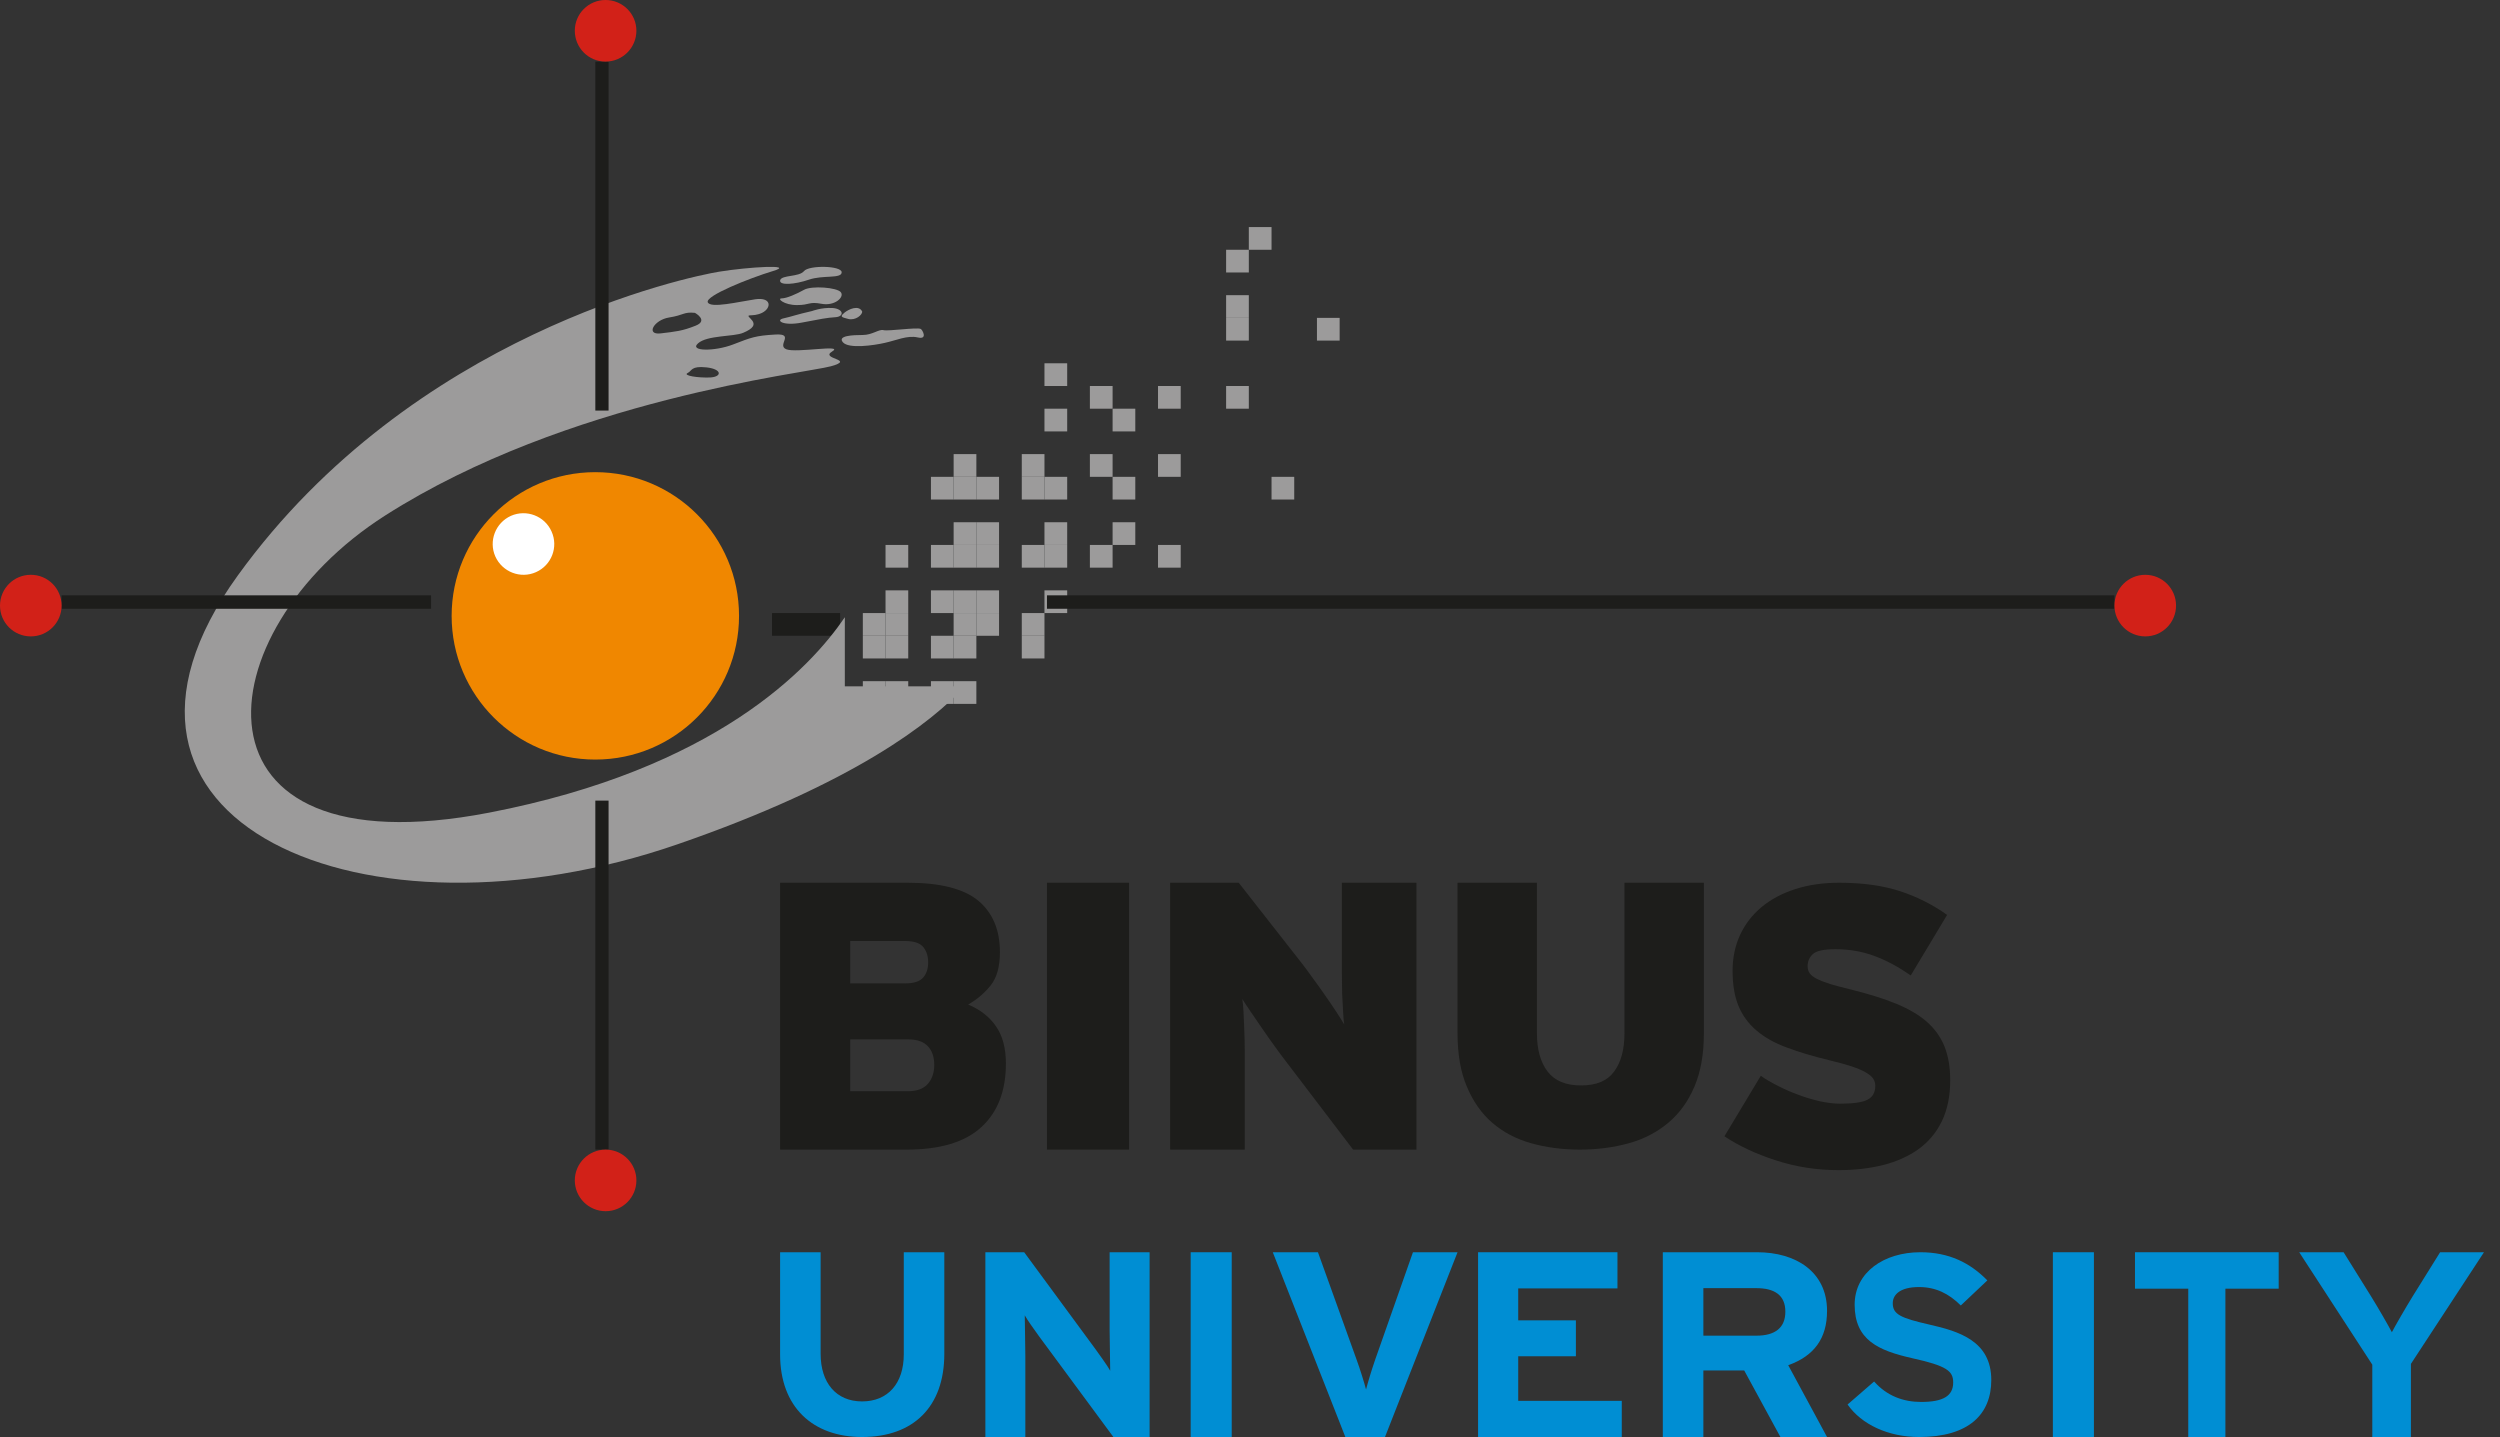 <?xml version="1.0" encoding="UTF-8"?>
<svg width="127px" height="73px" viewBox="0 0 127 73" version="1.1" xmlns="http://www.w3.org/2000/svg" xmlns:xlink="http://www.w3.org/1999/xlink">
    <rect x="0" y="0" width="127" height="73" fill="#333333" stroke="none"/>
    <!-- Generator: Sketch 63.1 (92452) - https://sketch.com -->
    <title>logo-BITS</title>
    <desc>Created with Sketch.</desc>
    <g id="Page-1" stroke="none" stroke-width="1" fill="none" fill-rule="evenodd">
        <g id="insode-stories" transform="translate(-93, -61)">
            <g id="header">
                <g id="logo-BITS" transform="translate(93, 61)">
                    <polygon id="Fill-1" fill="#9C9B9B" points="43.832 35.757 44.985 35.757 44.985 34.604 43.832 34.604"></polygon>
                    <polygon id="Fill-2" fill="#9C9B9B" points="44.985 35.757 46.139 35.757 46.139 34.604 44.985 34.604"></polygon>
                    <polygon id="Fill-3" fill="#9C9B9B" points="47.292 35.757 48.445 35.757 48.445 34.604 47.292 34.604"></polygon>
                    <polygon id="Fill-4" fill="#9C9B9B" points="48.445 35.757 49.599 35.757 49.599 34.604 48.445 34.604"></polygon>
                    <polygon id="Fill-5" fill="#9C9B9B" points="43.832 33.45 44.985 33.45 44.985 32.297 43.832 32.297"></polygon>
                    <polygon id="Fill-6" fill="#9C9B9B" points="44.985 33.45 46.139 33.45 46.139 32.297 44.985 32.297"></polygon>
                    <polygon id="Fill-7" fill="#9C9B9B" points="47.292 33.45 48.445 33.45 48.445 32.297 47.292 32.297"></polygon>
                    <polygon id="Fill-8" fill="#9C9B9B" points="48.445 33.45 49.599 33.45 49.599 32.297 48.445 32.297"></polygon>
                    <polygon id="Fill-9" fill="#9C9B9B" points="51.906 33.45 53.059 33.45 53.059 32.297 51.906 32.297"></polygon>
                    <polygon id="Fill-10" fill="#9C9B9B" points="43.832 32.297 44.985 32.297 44.985 31.144 43.832 31.144"></polygon>
                    <polygon id="Fill-11" fill="#9C9B9B" points="44.985 32.297 46.139 32.297 46.139 31.144 44.985 31.144"></polygon>
                    <polygon id="Fill-12" fill="#9C9B9B" points="48.445 32.297 49.599 32.297 49.599 31.144 48.445 31.144"></polygon>
                    <polygon id="Fill-13" fill="#9C9B9B" points="49.599 32.297 50.752 32.297 50.752 31.144 49.599 31.144"></polygon>
                    <polygon id="Fill-14" fill="#9C9B9B" points="51.906 32.297 53.059 32.297 53.059 31.144 51.906 31.144"></polygon>
                    <polygon id="Fill-15" fill="#9C9B9B" points="44.985 31.144 46.139 31.144 46.139 29.99 44.985 29.99"></polygon>
                    <polygon id="Fill-16" fill="#9C9B9B" points="47.292 31.144 48.445 31.144 48.445 29.99 47.292 29.99"></polygon>
                    <polygon id="Fill-17" fill="#9C9B9B" points="48.445 31.144 49.599 31.144 49.599 29.99 48.445 29.99"></polygon>
                    <polygon id="Fill-18" fill="#9C9B9B" points="49.599 31.144 50.752 31.144 50.752 29.99 49.599 29.99"></polygon>
                    <polygon id="Fill-19" fill="#9C9B9B" points="53.059 31.144 54.213 31.144 54.213 29.99 53.059 29.99"></polygon>
                    <polygon id="Fill-20" fill="#9C9B9B" points="44.985 28.837 46.139 28.837 46.139 27.683 44.985 27.683"></polygon>
                    <polygon id="Fill-21" fill="#9C9B9B" points="47.292 28.837 48.445 28.837 48.445 27.683 47.292 27.683"></polygon>
                    <polygon id="Fill-22" fill="#9C9B9B" points="48.445 28.837 49.599 28.837 49.599 27.683 48.445 27.683"></polygon>
                    <polygon id="Fill-23" fill="#9C9B9B" points="49.599 28.837 50.752 28.837 50.752 27.683 49.599 27.683"></polygon>
                    <polygon id="Fill-24" fill="#9C9B9B" points="51.906 28.837 53.059 28.837 53.059 27.683 51.906 27.683"></polygon>
                    <polygon id="Fill-25" fill="#9C9B9B" points="53.059 28.837 54.213 28.837 54.213 27.683 53.059 27.683"></polygon>
                    <polygon id="Fill-26" fill="#9C9B9B" points="55.366 28.837 56.52 28.837 56.52 27.683 55.366 27.683"></polygon>
                    <polygon id="Fill-27" fill="#9C9B9B" points="58.827 28.837 59.98 28.837 59.98 27.683 58.827 27.683"></polygon>
                    <polygon id="Fill-28" fill="#9C9B9B" points="48.445 27.683 49.599 27.683 49.599 26.53 48.445 26.53"></polygon>
                    <polygon id="Fill-29" fill="#9C9B9B" points="49.599 27.683 50.752 27.683 50.752 26.53 49.599 26.53"></polygon>
                    <polygon id="Fill-30" fill="#9C9B9B" points="53.059 27.683 54.213 27.683 54.213 26.53 53.059 26.53"></polygon>
                    <polygon id="Fill-31" fill="#9C9B9B" points="56.52 27.683 57.673 27.683 57.673 26.53 56.52 26.53"></polygon>
                    <polygon id="Fill-32" fill="#9C9B9B" points="47.292 25.376 48.445 25.376 48.445 24.223 47.292 24.223"></polygon>
                    <polygon id="Fill-33" fill="#9C9B9B" points="48.445 25.376 49.599 25.376 49.599 24.223 48.445 24.223"></polygon>
                    <polygon id="Fill-34" fill="#9C9B9B" points="49.599 25.376 50.752 25.376 50.752 24.223 49.599 24.223"></polygon>
                    <polygon id="Fill-35" fill="#9C9B9B" points="51.906 25.376 53.059 25.376 53.059 24.223 51.906 24.223"></polygon>
                    <polygon id="Fill-36" fill="#9C9B9B" points="53.059 25.376 54.213 25.376 54.213 24.223 53.059 24.223"></polygon>
                    <polygon id="Fill-37" fill="#9C9B9B" points="56.52 25.376 57.673 25.376 57.673 24.223 56.52 24.223"></polygon>
                    <polygon id="Fill-38" fill="#9C9B9B" points="64.594 25.376 65.747 25.376 65.747 24.223 64.594 24.223"></polygon>
                    <polygon id="Fill-39" fill="#9C9B9B" points="48.445 24.223 49.599 24.223 49.599 23.069 48.445 23.069"></polygon>
                    <polygon id="Fill-40" fill="#9C9B9B" points="51.906 24.223 53.059 24.223 53.059 23.069 51.906 23.069"></polygon>
                    <polygon id="Fill-41" fill="#9C9B9B" points="55.366 24.223 56.52 24.223 56.52 23.069 55.366 23.069"></polygon>
                    <polygon id="Fill-42" fill="#9C9B9B" points="58.827 24.223 59.98 24.223 59.98 23.069 58.827 23.069"></polygon>
                    <polygon id="Fill-43" fill="#9C9B9B" points="53.059 21.916 54.213 21.916 54.213 20.762 53.059 20.762"></polygon>
                    <polygon id="Fill-44" fill="#9C9B9B" points="56.52 21.916 57.673 21.916 57.673 20.762 56.52 20.762"></polygon>
                    <polygon id="Fill-45" fill="#9C9B9B" points="55.366 20.762 56.52 20.762 56.52 19.609 55.366 19.609"></polygon>
                    <polygon id="Fill-46" fill="#9C9B9B" points="58.827 20.762 59.98 20.762 59.98 19.609 58.827 19.609"></polygon>
                    <polygon id="Fill-47" fill="#9C9B9B" points="62.287 20.762 63.44 20.762 63.44 19.609 62.287 19.609"></polygon>
                    <polygon id="Fill-48" fill="#9C9B9B" points="53.059 19.609 54.213 19.609 54.213 18.455 53.059 18.455"></polygon>
                    <polygon id="Fill-49" fill="#9C9B9B" points="62.287 17.302 63.44 17.302 63.44 16.148 62.287 16.148"></polygon>
                    <polygon id="Fill-50" fill="#9C9B9B" points="66.901 17.302 68.054 17.302 68.054 16.148 66.901 16.148"></polygon>
                    <polygon id="Fill-51" fill="#9C9B9B" points="62.287 16.148 63.44 16.148 63.44 14.995 62.287 14.995"></polygon>
                    <polygon id="Fill-52" fill="#9C9B9B" points="62.287 13.842 63.44 13.842 63.44 12.688 62.287 12.688"></polygon>
                    <polygon id="Fill-53" fill="#9C9B9B" points="63.44 12.688 64.594 12.688 64.594 11.535 63.44 11.535"></polygon>
                    <polygon id="Fill-54" fill="#1D1D1B" points="39.218 32.297 42.678 32.297 42.678 31.144 39.218 31.144"></polygon>
                    <g id="Group-99">
                        <path d="M35.304,15.893 C34.725,15.832 34.753,16.009 33.987,16.129 C33.221,16.251 32.787,17.023 33.555,16.937 C34.324,16.845 34.661,16.816 35.337,16.545 C36.009,16.279 35.304,15.893 35.304,15.893 L35.304,15.893 Z M35.891,18.663 C35.093,18.577 35.157,18.841 34.936,18.947 C34.66,19.079 35.458,19.201 36.075,19.176 C36.688,19.142 36.688,18.753 35.891,18.663 L35.891,18.663 Z M42.969,34.866 L43.191,34.866 L49.014,34.866 C47.333,36.697 43.376,39.797 34.414,42.891 C18.521,48.386 2.989,41.789 12.083,29.231 C20.974,16.937 35.059,14.04 36.533,13.802 C38.002,13.562 40.462,13.413 39.265,13.769 C38.066,14.132 35.827,15.028 35.954,15.353 C36.076,15.684 37.547,15.325 38.37,15.203 C39.203,15.085 39.203,15.651 38.711,15.893 C38.223,16.129 37.825,15.893 38.128,16.187 C38.439,16.488 38.255,16.694 37.758,16.905 C37.271,17.114 35.92,17.022 35.458,17.444 C34.998,17.856 36.315,17.856 37.238,17.5 C38.16,17.144 38.37,17.053 39.389,16.994 C40.398,16.937 39.447,17.533 39.938,17.741 C40.43,17.949 42.917,17.472 42.272,17.856 C41.629,18.247 43.501,18.247 42.208,18.607 C40.919,18.964 28.833,20.278 19.568,26.187 C10.301,32.094 9.075,44.326 24.846,41.283 C36.343,39.064 41.153,33.957 42.917,31.356 L42.917,34.865 L42.969,34.865 L42.969,34.866 Z" id="Fill-55" fill="#9C9B9B"></path>
                        <path d="M22.943,31.288 C22.943,27.253 26.208,23.986 30.24,23.986 C34.277,23.986 37.543,27.253 37.543,31.288 C37.543,35.319 34.277,38.586 30.24,38.586 C26.208,38.586 22.943,35.319 22.943,31.288" id="Fill-57" fill="#F08700"></path>
                        <path d="M25.162,28.268 C24.814,27.482 25.17,26.559 25.955,26.205 C26.745,25.858 27.669,26.211 28.019,26.999 C28.375,27.789 28.019,28.713 27.229,29.065 C26.441,29.417 25.517,29.058 25.162,28.268" id="Fill-59" fill="#FFFFFF"></path>
                        <path d="M42.757,13.832 C42.757,13.49 41.09,13.463 40.842,13.773 C40.596,14.079 39.709,13.959 39.632,14.235 C39.569,14.518 40.381,14.451 41.09,14.208 C41.806,13.959 42.757,14.173 42.757,13.832" id="Fill-61" fill="#9C9B9B"></path>
                        <path d="M42.715,14.845 C42.522,14.6 41.239,14.504 40.849,14.72 C40.457,14.94 39.957,15.158 39.708,15.158 C39.458,15.158 39.822,15.498 40.489,15.498 C41.155,15.498 41.073,15.309 41.74,15.434 C42.408,15.557 42.908,15.095 42.715,14.845" id="Fill-63" fill="#9C9B9B"></path>
                        <path d="M41.257,15.799 C40.434,15.986 40.235,16.078 39.801,16.173 C39.371,16.265 39.77,16.575 40.73,16.388 C41.69,16.206 41.985,16.142 42.448,16.113 C42.916,16.078 42.846,15.678 42.281,15.646 C41.723,15.617 41.257,15.799 41.257,15.799" id="Fill-65" fill="#9C9B9B"></path>
                        <path d="M43.8,15.828 C43.631,15.474 43.111,15.704 42.889,15.891 C42.672,16.081 42.713,16.108 43.089,16.202 C43.468,16.297 43.812,15.987 43.8,15.828" id="Fill-67" fill="#9C9B9B"></path>
                        <path d="M46.771,16.709 C46.587,16.617 45.121,16.834 44.885,16.772 C44.648,16.709 44.324,17.018 43.821,17.018 C43.32,17.018 42.526,17.051 42.821,17.389 C43.117,17.73 44.385,17.546 44.942,17.419 C45.508,17.299 46.094,17.018 46.627,17.143 C47.155,17.265 46.845,16.73 46.771,16.709" id="Fill-69" fill="#9C9B9B"></path>
                        <polygon id="Fill-71" fill="#1D1D1B" points="3.129 30.926 21.9 30.926 21.9 30.243 3.129 30.243"></polygon>
                        <polygon id="Fill-73" fill="#1D1D1B" points="30.243 58.4 30.915 58.4 30.915 40.671 30.243 40.671"></polygon>
                        <polygon id="Fill-74" fill="#1D1D1B" points="30.243 20.857 30.915 20.857 30.915 3.129 30.243 3.129"></polygon>
                        <polygon id="Fill-75" fill="#1D1D1B" points="53.186 30.925 107.414 30.925 107.414 30.243 53.186 30.243"></polygon>
                        <path d="M107.414,30.762 C107.414,29.901 108.115,29.2 108.98,29.2 C109.846,29.2 110.543,29.901 110.543,30.762 C110.543,31.628 109.846,32.329 108.98,32.329 C108.115,32.329 107.414,31.628 107.414,30.762" id="Fill-76" fill="#D22118"></path>
                        <path d="M29.2,1.56 C29.2,0.701 29.894,0 30.762,0 C31.628,0 32.329,0.701 32.329,1.56 C32.329,2.425 31.628,3.129 30.762,3.129 C29.894,3.129 29.2,2.426 29.2,1.56" id="Fill-77" fill="#D22118"></path>
                        <path d="M47.46,54.1 C47.46,53.698 47.353,53.381 47.137,53.15 C46.918,52.917 46.587,52.801 46.141,52.801 L43.191,52.801 L43.191,55.434 L46.118,55.434 C46.576,55.434 46.918,55.31 47.137,55.058 C47.353,54.805 47.46,54.488 47.46,54.1 M47.151,48.879 C47.151,48.582 47.072,48.325 46.906,48.115 C46.739,47.91 46.436,47.804 45.986,47.804 L43.191,47.804 L43.191,49.956 L45.986,49.956 C46.422,49.956 46.725,49.858 46.898,49.659 C47.068,49.466 47.151,49.205 47.151,48.879 M51.1,54.031 C51.1,55.421 50.683,56.495 49.855,57.256 C49.023,58.02 47.761,58.4 46.062,58.4 L39.629,58.4 L39.629,44.843 L46.105,44.843 C47.761,44.843 48.959,45.146 49.694,45.754 C50.425,46.363 50.796,47.234 50.796,48.373 C50.796,49.112 50.636,49.677 50.322,50.063 C50.012,50.45 49.631,50.773 49.183,51.032 C49.797,51.288 50.273,51.659 50.601,52.144 C50.936,52.625 51.1,53.256 51.1,54.031" id="Fill-78" fill="#1D1D1B"></path>
                        <polygon id="Fill-79" fill="#1D1D1B" points="53.186 58.4 57.357 58.4 57.357 44.843 53.186 44.843"></polygon>
                        <path d="M68.738,58.4 L65.331,53.926 C65.166,53.719 64.984,53.463 64.762,53.161 C64.542,52.856 64.326,52.552 64.12,52.25 C63.908,51.947 63.712,51.656 63.527,51.384 C63.349,51.118 63.203,50.903 63.109,50.75 C63.136,50.903 63.153,51.118 63.17,51.398 C63.185,51.677 63.197,51.979 63.209,52.309 C63.224,52.638 63.233,52.978 63.233,53.326 L63.233,54.254 L63.233,58.4 L59.443,58.4 L59.443,44.843 L62.927,44.843 L66.067,48.852 C66.23,49.058 66.425,49.314 66.646,49.629 C66.873,49.933 67.093,50.243 67.309,50.556 C67.527,50.865 67.725,51.159 67.902,51.426 C68.079,51.699 68.209,51.907 68.288,52.045 C68.262,51.892 68.241,51.677 68.23,51.398 C68.216,51.119 68.199,50.819 68.181,50.488 C68.173,50.156 68.167,49.821 68.167,49.471 L68.167,48.539 L68.167,44.843 L71.957,44.843 L71.957,58.4 L68.738,58.4 Z" id="Fill-80" fill="#1D1D1B"></path>
                        <path d="M86.078,55.197 C85.762,55.944 85.317,56.562 84.75,57.036 C84.187,57.51 83.527,57.858 82.756,58.074 C81.984,58.288 81.158,58.4 80.259,58.4 C79.363,58.4 78.533,58.288 77.772,58.074 C77.01,57.858 76.354,57.51 75.805,57.036 C75.259,56.562 74.827,55.944 74.515,55.197 C74.194,54.449 74.043,53.54 74.043,52.49 L74.043,44.843 L78.076,44.843 L78.076,52.49 C78.076,53.315 78.258,53.965 78.617,54.433 C78.982,54.907 79.541,55.14 80.318,55.14 C81.095,55.14 81.656,54.907 81.998,54.433 C82.347,53.965 82.523,53.315 82.523,52.49 L82.523,44.843 L86.557,44.843 L86.557,52.49 C86.557,53.54 86.398,54.449 86.078,55.197" id="Fill-81" fill="#1D1D1B"></path>
                        <path d="M99.071,54.875 C99.071,55.682 98.928,56.373 98.647,56.956 C98.367,57.534 97.972,58.006 97.466,58.372 C96.965,58.73 96.368,59.004 95.675,59.181 C94.98,59.354 94.221,59.443 93.396,59.443 C92.282,59.443 91.22,59.275 90.206,58.944 C89.191,58.613 88.325,58.209 87.6,57.724 L89.449,54.65 C89.696,54.826 89.989,55 90.324,55.164 C90.654,55.335 91.003,55.489 91.365,55.618 C91.722,55.755 92.086,55.86 92.453,55.945 C92.82,56.023 93.159,56.067 93.475,56.067 C94.153,56.067 94.628,55.998 94.876,55.86 C95.133,55.729 95.265,55.493 95.265,55.156 C95.265,55.023 95.226,54.899 95.157,54.792 C95.081,54.684 94.954,54.578 94.777,54.476 C94.602,54.374 94.368,54.274 94.064,54.172 C93.763,54.075 93.383,53.967 92.925,53.859 C92.101,53.66 91.378,53.444 90.768,53.214 C90.146,52.986 89.638,52.697 89.236,52.355 C88.829,52.011 88.522,51.597 88.318,51.108 C88.117,50.626 88.015,50.028 88.015,49.313 C88.015,48.653 88.143,48.046 88.396,47.493 C88.656,46.939 89.018,46.469 89.49,46.077 C89.96,45.686 90.526,45.385 91.195,45.168 C91.864,44.952 92.609,44.843 93.435,44.843 C94.615,44.843 95.637,44.986 96.508,45.267 C97.378,45.551 98.182,45.954 98.913,46.478 L97.067,49.552 C96.451,49.124 95.838,48.792 95.222,48.564 C94.607,48.335 93.944,48.22 93.239,48.22 C92.662,48.22 92.283,48.3 92.1,48.46 C91.919,48.624 91.827,48.834 91.827,49.089 C91.827,49.222 91.863,49.343 91.931,49.439 C92,49.542 92.129,49.637 92.292,49.725 C92.467,49.81 92.697,49.902 92.98,49.991 C93.267,50.075 93.639,50.175 94.082,50.281 C94.945,50.497 95.695,50.731 96.322,50.987 C96.95,51.247 97.466,51.545 97.871,51.896 C98.278,52.25 98.58,52.669 98.777,53.152 C98.972,53.64 99.071,54.212 99.071,54.875" id="Fill-82" fill="#1D1D1B"></path>
                        <path d="M43.793,73 C41.306,73 39.629,71.495 39.629,68.802 L39.629,63.614 L41.688,63.614 L41.688,68.776 C41.688,70.254 42.483,71.192 43.793,71.192 C45.102,71.192 45.912,70.281 45.912,68.802 L45.912,63.614 L47.971,63.614 L47.971,68.776 C47.972,71.455 46.412,73 43.793,73" id="Fill-83" fill="#008ED3"></path>
                        <path d="M56.56,73 L52.779,67.878 C52.529,67.529 52.19,67.06 52.058,66.819 C52.058,67.167 52.087,68.347 52.087,68.87 L52.087,73 L50.057,73 L50.057,63.614 L52.029,63.614 L55.678,68.575 C55.928,68.923 56.266,69.393 56.399,69.634 C56.399,69.286 56.369,68.105 56.369,67.583 L56.369,63.614 L58.4,63.614 L58.4,73 L56.56,73 Z" id="Fill-84" fill="#008ED3"></path>
                        <polygon id="Fill-85" fill="#008ED3" points="60.486 73 62.571 73 62.571 63.614 60.486 63.614"></polygon>
                        <path d="M70.357,73 L68.344,73 L64.657,63.614 L66.952,63.614 L68.906,69.045 C69.099,69.568 69.306,70.251 69.395,70.586 C69.484,70.239 69.676,69.595 69.868,69.045 L71.778,63.614 L74.043,63.614 L70.357,73 Z" id="Fill-86" fill="#008ED3"></path>
                        <polygon id="Fill-87" fill="#008ED3" points="75.086 73 75.086 63.614 82.167 63.614 82.167 65.451 77.126 65.451 77.126 67.074 80.055 67.074 80.055 68.898 77.126 68.898 77.126 71.163 82.386 71.163 82.386 73"></polygon>
                        <path d="M89.224,65.438 L86.531,65.438 L86.531,67.852 L89.224,67.852 C90.18,67.852 90.696,67.449 90.696,66.631 C90.696,65.787 90.136,65.438 89.224,65.438 L89.224,65.438 Z M90.445,73 L88.606,69.62 L86.531,69.62 L86.531,73 L84.471,73 L84.471,63.614 L89.268,63.614 C91.211,63.614 92.814,64.593 92.814,66.59 C92.814,67.999 92.152,68.883 90.842,69.353 L92.814,73 L90.445,73 Z" id="Fill-88" fill="#008ED3"></path>
                        <path d="M97.487,73 C95.926,73 94.565,72.363 93.857,71.349 L95.205,70.18 C95.859,70.92 96.7,71.219 97.593,71.219 C98.701,71.219 99.222,70.92 99.222,70.231 C99.222,69.646 98.901,69.387 97.14,68.996 C95.418,68.607 94.216,68.073 94.216,66.279 C94.216,64.628 95.712,63.614 97.553,63.614 C99.008,63.614 100.076,64.147 100.957,65.044 L99.609,66.318 C99.008,65.72 98.341,65.382 97.486,65.382 C96.486,65.382 96.152,65.798 96.152,66.202 C96.152,66.773 96.552,66.955 98.034,67.294 C99.515,67.631 101.157,68.126 101.157,70.102 C101.158,71.83 100.037,73 97.487,73" id="Fill-89" fill="#008ED3"></path>
                        <polygon id="Fill-90" fill="#008ED3" points="104.286 73 106.371 73 106.371 63.614 104.286 63.614"></polygon>
                        <polygon id="Fill-91" fill="#008ED3" points="113.05 65.465 113.05 73 111.164 73 111.164 65.465 108.457 65.465 108.457 63.614 115.757 63.614 115.757 65.465"></polygon>
                        <path d="M122.474,69.285 L122.474,73 L120.513,73 L120.513,69.326 L116.8,63.614 L119.055,63.614 L120.442,65.841 C120.792,66.404 121.325,67.328 121.507,67.677 C121.689,67.329 122.207,66.43 122.571,65.841 L123.958,63.614 L126.186,63.614 L122.474,69.285 Z" id="Fill-92" fill="#008ED3"></path>
                        <path d="M29.2,59.965 C29.2,59.1 29.902,58.4 30.767,58.4 C31.628,58.4 32.329,59.101 32.329,59.965 C32.329,60.828 31.628,61.529 30.767,61.529 C29.902,61.529 29.2,60.828 29.2,59.965" id="Fill-93" fill="#D22118"></path>
                        <path d="M0,30.765 C0,29.901 0.696,29.2 1.565,29.2 C2.433,29.2 3.129,29.902 3.129,30.765 C3.129,31.627 2.433,32.329 1.565,32.329 C0.696,32.329 0,31.628 0,30.765" id="Fill-94" fill="#D22118"></path>
                    </g>
                </g>
            </g>
        </g>
    </g>
</svg>